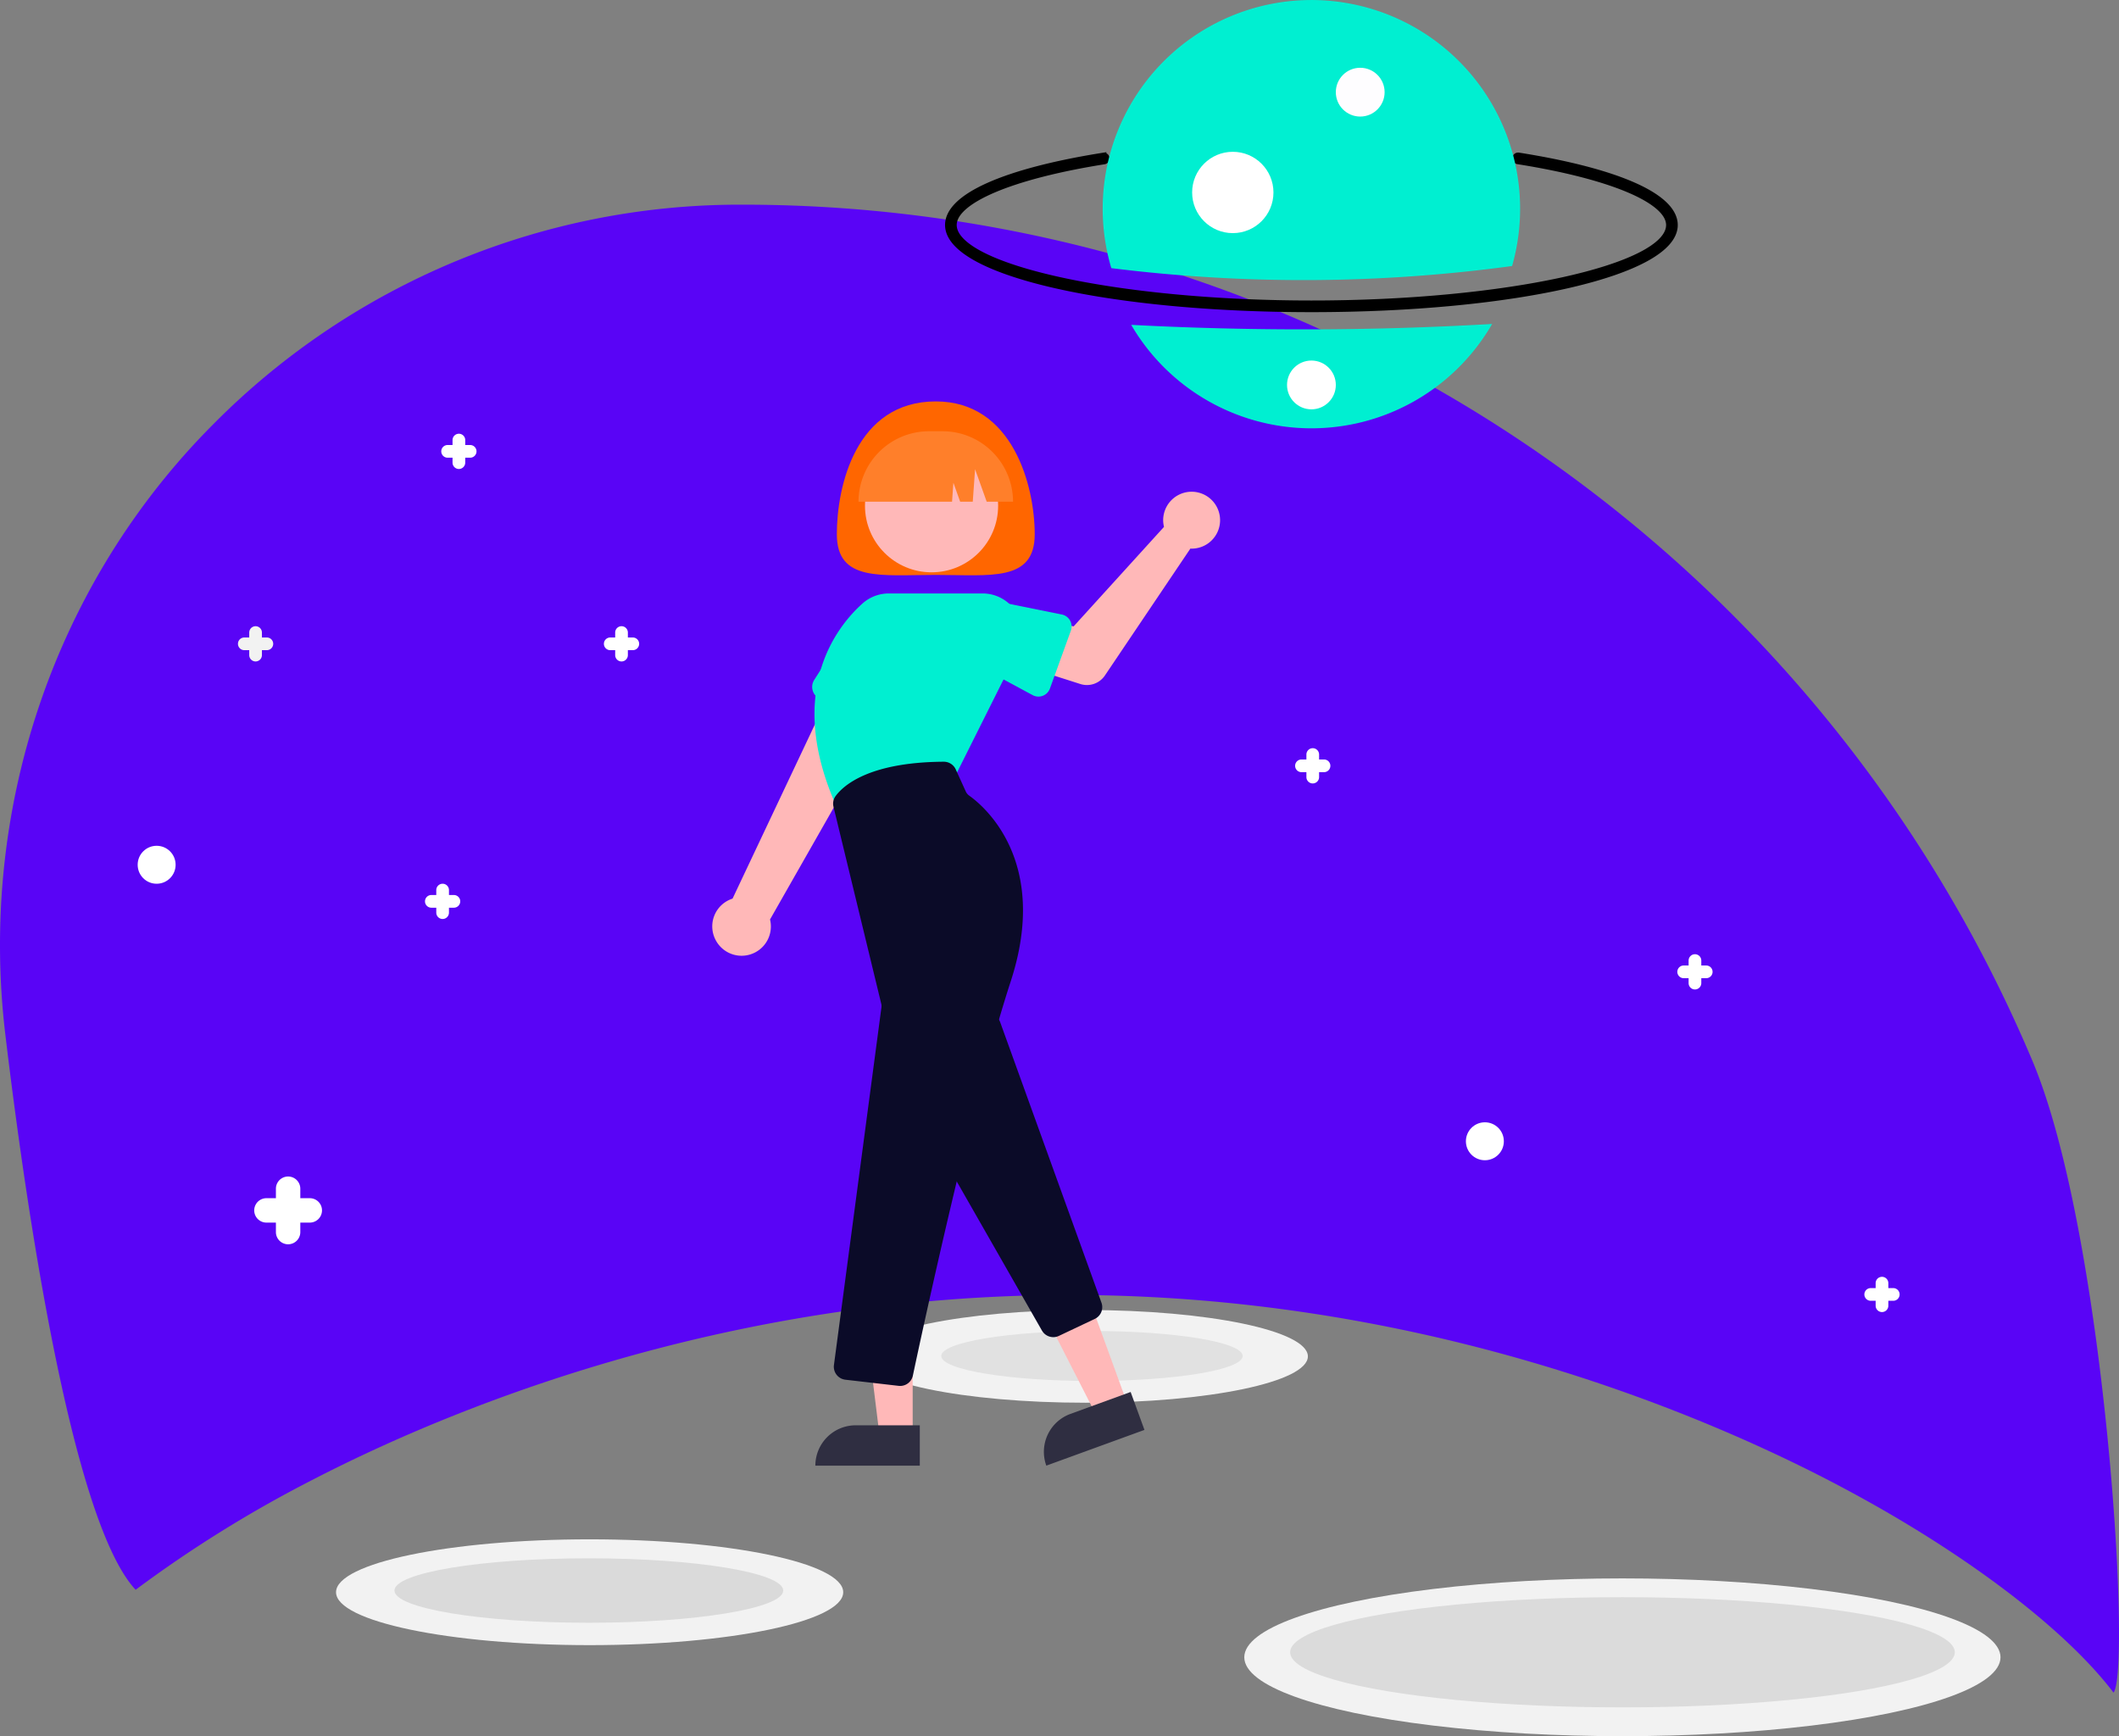 <?xml version="1.0" encoding="UTF-8" standalone="no"?>
<svg
   xmlns:dc="http://purl.org/dc/elements/1.1/"
   xmlns:cc="http://creativecommons.org/ns#"
   xmlns:rdf="http://www.w3.org/1999/02/22-rdf-syntax-ns#"
   xmlns:svg="http://www.w3.org/2000/svg"
   xmlns="http://www.w3.org/2000/svg"
   xmlns:sodipodi="http://sodipodi.sourceforge.net/DTD/sodipodi-0.dtd"
   xmlns:inkscape="http://www.inkscape.org/namespaces/inkscape"
   inkscape:version="1.0 (4035a4fb49, 2020-05-01)"
   sodipodi:docname="undraw_universe_.svg"
   version="1.1"
   viewBox="0 0 781.723 640.45"
   height="640.45"
   width="781.723"
   data-name="Layer 1"
   id="a440bc83-d4cf-42ba-bc9f-600e72f10f51">
  <rect x="0" y="0" width="781.723" height="640.45" fill="#808080" stroke="none"/>
  <defs
     id="defs79" />
  <sodipodi:namedview
     inkscape:current-layer="a440bc83-d4cf-42ba-bc9f-600e72f10f51"
     inkscape:window-maximized="1"
     inkscape:window-y="-8"
     inkscape:window-x="-8"
     inkscape:cy="320.2251"
     inkscape:cx="93.61583"
     inkscape:zoom="0.42001705"
     showgrid="false"
     id="namedview77"
     inkscape:window-height="705"
     inkscape:window-width="1366"
     inkscape:pageshadow="2"
     inkscape:pageopacity="0"
     guidetolerance="10"
     gridtolerance="10"
     objecttolerance="10"
     borderopacity="1"
     bordercolor="#666666"
     pagecolor="#ffffff" />
  <path
     style="fill:#5904f6;fill-opacity:1"
     id="path2"
     fill="#f2f2f2"
     transform="translate(-205.213 -124.75)"
     d="M319.931,670.934C369.269,645.357,471.26,602.451,600,602.451s230.731,42.907,280.069,68.483c48.032,24.9,86.661,54.258,104.858,78.211,6.633-9.028-3.102-169.642-30.044-233.34A516.235,516.235,0,0,0,478.82,200.25a273.27,273.27,0,0,0-194.505,80.567q-1.624,1.624-3.217,3.269c-57.017,58.899-83.64,140.844-73.92,222.242,6.92,57.952,23.976,179.165,48.074,204.866A458.813,458.813,0,0,1,319.931,670.934Z" />
  <ellipse
     id="ellipse4"
     fill="#f2f2f2"
     ry="17.1"
     rx="81.969"
     cy="500.35"
     cx="400.52" />
  <path
     style="stroke:#000000;stroke-opacity:1;stroke-width:2.3;stroke-miterlimit:4;stroke-dasharray:none"
     id="path6"
     fill="#3f3d56"
     transform="translate(-205.213 -124.75)"
     d="M689.003,238.75c-75.14-.007-133.999-13.629-133.997-31.012.001-10.422,20.858-19.719,57.222-25.506a1,1,0,1,1,.314,1.975c-34.255,5.452-55.536,14.469-55.537,23.531-.001,15.72,60.446,29.005,131.997,29.012s132.001-13.268,132.003-28.988c.001-9.101-21.414-18.143-55.888-23.598a1,1,0,1,1,.313-1.976c36.591,5.79,57.576,15.111,57.575,25.574C823.005,225.145,764.143,238.757,689.003,238.75Z" />
  <path
     id="path8"
     fill="#00efd1"
     transform="translate(-205.213 -124.75)"
     d="M622.524,244.582a76.983,76.983,0,0,0,133.15-.324A1211.979,1211.979,0,0,1,622.524,244.582Z" />
  <path
     transform="translate(-205.213 -124.75)"
     id="path10"
     fill="#00efd1"
     d="M763.047,222.88a76.997,76.997,0,1,0-147.857.786A572.233,572.233,0,0,0,763.047,222.88Z" />
  <circle
     style="fill:#fefdff;fill-opacity:1"
     id="circle12"
     fill="#fff"
     r="9"
     cy="34"
     cx="501.799" />
  <circle
     id="circle14"
     fill="#fff"
     r="15"
     cy="70.997"
     cx="454.794" />
  <circle
     id="circle16"
     fill="#fff"
     r="9"
     cy="142"
     cx="483.799" />
  <ellipse
     style="fill:#e1e1e1;fill-opacity:1"
     id="ellipse18"
     fill="#e6e6e6"
     ry="9.218"
     rx="55.605"
     cy="500.204"
     cx="402.84" />
  <ellipse
     id="ellipse20"
     fill="#f2f2f2"
     ry="19.516"
     rx="93.552"
     cy="587.353"
     cx="217.52" />
  <ellipse
     id="ellipse22"
     fill="#f2f2f2"
     ry="29.1"
     rx="139.491"
     cy="611.35"
     cx="598.52" />
  <ellipse
     style="fill:#dadada;fill-opacity:1"
     id="ellipse24"
     fill="#e6e6e6"
     ry="11.888"
     rx="71.711"
     cy="586.726"
     cx="217.235" />
  <ellipse
     style="fill:#dbdbdb;fill-opacity:1"
     id="ellipse26"
     fill="#e6e6e6"
     ry="20.324"
     rx="122.603"
     cy="609.501"
     cx="598.551" />
  <circle
     id="circle28"
     fill="#fff"
     r="7"
     cy="319"
     cx="57.787" />
  <circle
     id="circle30"
     fill="#fff"
     r="7"
     cy="421"
     cx="547.787" />
  <path
     style="fill:#ff6600"
     id="path32"
     fill="#2f2e41"
     transform="translate(-205.213 -124.75)"
     d="M513.933,321.83c0,17.673,16.342,15,36.5,15s36.5,2.673,36.5-15-7.982-49-36.5-49C520.933,272.83,513.933,304.157,513.933,321.83Z" />
  <path
     id="path34"
     fill="#ffb8b8"
     transform="translate(-205.213 -124.75)"
     d="M469.207,471.483a10.743,10.743,0,0,1,6.253-15.24l41.816-88.459,19.128,13.413-47.119,82.735a10.801,10.801,0,0,1-20.078,7.551Z" />
  <path
     id="path36"
     fill="#00efd1"
     transform="translate(-205.213 -124.75)"
     d="M505.039,379.529a4.812,4.812,0,0,1,.552-3.973l13.001-20.382a13.377,13.377,0,0,1,24.456,10.85l-6.549,23.353a4.817,4.817,0,0,1-6.604,3.096l-22.209-9.931A4.811,4.811,0,0,1,505.039,379.529Z" />
  <polygon
     id="polygon38"
     fill="#ffb8b8"
     points="415.837 517.679 404.317 521.874 382.656 479.436 399.658 473.245 415.837 517.679" />
  <path
     id="path40"
     fill="#2f2e41"
     transform="translate(-391.604 122.176) rotate(-20.007)"
     d="M602.385,644.381h23.644a0,0,0,0,1,0,0v14.887a0,0,0,0,1,0,0H587.498a0,0,0,0,1,0,0v0A14.887,14.887,0,0,1,602.385,644.381Z" />
  <path
     style="fill:#0b0b28"
     id="path42"
     fill="#2f2e41"
     transform="translate(-205.213 -124.75)"
     d="M589.601,615.585l-43.887-76.802a4.822,4.822,0,0,1,.052-4.868l19.762-32.937a4.817,4.817,0,0,1,8.661.841l37.364,103.468a4.799,4.799,0,0,1-2.469,5.99l-13.239,6.271a4.773,4.773,0,0,1-2.044.459A4.84,4.84,0,0,1,589.601,615.585Z" />
  <circle
     id="circle44"
     fill="#ffb8b8"
     r="24.561"
     cy="186.56"
     cx="343.662" />
  <path
     id="path46"
     fill="#00efd1"
     transform="translate(-205.213 -124.75)"
     d="M513.94,422.561c-19.342-42.889.157-66.859,9.439-75.173a14.557,14.557,0,0,1,9.73-3.721h34.599a14.576,14.576,0,0,1,13.038,21.095l-23.13,46.259-43.488,11.96Z" />
  <polygon
     id="polygon48"
     fill="#ffb8b8"
     points="336.698 529.276 324.438 529.275 318.606 481.987 336.7 481.988 336.698 529.276" />
  <path
     id="path50"
     fill="#2f2e41"
     d="M315.681,525.772h23.644a0,0,0,0,1,0,0v14.887a0,0,0,0,1,0,0H300.794a0,0,0,0,1,0,0v0A14.887,14.887,0,0,1,315.681,525.772Z" />
  <path
     style="fill:#0b0b28"
     id="path52"
     fill="#2f2e41"
     transform="translate(-205.213 -124.75)"
     d="M536.716,635.973l-19.629-2.264a4.818,4.818,0,0,1-4.223-5.42l17.518-131.9a3.75,3.75,0,0,0-.073-1.377l-17.608-72.645a4.761,4.761,0,0,1,.754-3.926c2.73-3.764,12.086-12.537,39.914-12.703h.03a4.834,4.834,0,0,1,4.397,2.827l3.712,8.166a3.763,3.763,0,0,0,1.253,1.513c5.11,3.617,29.862,23.918,15.328,68.489C563.806,530.54,545.504,615.587,541.98,632.191a4.791,4.791,0,0,1-4.698,3.814A4.925,4.925,0,0,1,536.716,635.973Z" />
  <path
     id="path54"
     fill="#ffb8b8"
     transform="translate(-205.213 -124.75)"
     d="M634.355,317.474a10.527,10.527,0,0,0,.273,1.635l-33.347,36.708-11.778-2.538-6.154,17.274,20.413,6.52A8,8,0,0,0,612.831,373.921l31.521-46.795a10.497,10.497,0,1,0-9.997-9.651Z" />
  <path
     id="path56"
     fill="#00efd1"
     transform="translate(-205.213 -124.75)"
     d="M600.271,357.373l-7.731,21.372a4.5,4.5,0,0,1-6.366,2.431L566.226,370.429A12.497,12.497,0,0,1,574.797,346.95l22.136,4.482a4.5,4.5,0,0,1,3.337,5.941Z" />
  <path
     style="fill:#ff7f2a"
     id="path58"
     fill="#2f2e41"
     transform="translate(-205.213 -124.75)"
     d="M578.933,309.83v0H569.218l-4.286-12-.857,12h-4.643l-2.5-7-.5,7h-34.5v0a26,26,0,0,1,26-26h5A26,26,0,0,1,578.933,309.83Z" />
  <path
     id="path60"
     fill="#fff"
     transform="translate(-205.213 -124.75)"
     d="M319.5,566.75H316v-3.5a4.5,4.5,0,0,0-9,0v3.5h-3.5a4.5,4.5,0,0,0,0,9H307v3.5a4.5,4.5,0,0,0,9,0v-3.5h3.5a4.5,4.5,0,0,0,0-9Z" />
  <path
     style="fill:#ffffff"
     id="path62"
     fill="#ff6584"
     transform="translate(-205.213 -124.75)"
     d="M834.66,480.91h-1.82v-1.82a2.34,2.34,0,0,0-4.68,0v1.82h-1.82a2.34,2.34,0,0,0,0,4.68h1.82v1.82a2.34,2.34,0,0,0,4.68,0v-1.82h1.82a2.34,2.34,0,1,0,0-4.68Z" />
  <path
     style="fill:#f2f2f2"
     id="path64"
     fill="#00efd1"
     transform="translate(-205.213 -124.75)"
     d="M303.66,359.91h-1.82v-1.82a2.34,2.34,0,1,0-4.68,0v1.82h-1.82a2.34,2.34,0,1,0,0,4.68h1.82v1.82a2.34,2.34,0,1,0,4.68,0v-1.82h1.82a2.34,2.34,0,1,0,0-4.68Z" />
  <path
     id="path66"
     fill="#fff"
     transform="translate(-205.213 -124.75)"
     d="M438.66,359.91h-1.82v-1.82a2.34,2.34,0,1,0-4.68,0v1.82h-1.82a2.34,2.34,0,1,0,0,4.68h1.82v1.82a2.34,2.34,0,1,0,4.68,0v-1.82h1.82a2.34,2.34,0,1,0,0-4.68Z" />
  <path
     id="path68"
     fill="#fff"
     transform="translate(-205.213 -124.75)"
     d="M903.66,599.91h-1.82v-1.82a2.34,2.34,0,0,0-4.68,0v1.82h-1.82a2.34,2.34,0,0,0,0,4.68h1.82v1.82a2.34,2.34,0,0,0,4.68,0v-1.82h1.82a2.34,2.34,0,0,0,0-4.68Z" />
  <path
     id="path70"
     fill="#fff"
     transform="translate(-205.213 -124.75)"
     d="M693.66,404.91h-1.82v-1.82a2.34,2.34,0,0,0-4.68,0v1.82h-1.82a2.34,2.34,0,0,0,0,4.68h1.82v1.82a2.34,2.34,0,0,0,4.68,0v-1.82h1.82a2.34,2.34,0,1,0,0-4.68Z" />
  <path
     id="path72"
     fill="#fff"
     transform="translate(-205.213 -124.75)"
     d="M372.66,454.91h-1.82v-1.82a2.34,2.34,0,1,0-4.68,0v1.82h-1.82a2.34,2.34,0,1,0,0,4.68h1.82v1.82a2.34,2.34,0,1,0,4.68,0v-1.82h1.82a2.34,2.34,0,1,0,0-4.68Z" />
  <path
     id="path74"
     fill="#fff"
     transform="translate(-205.213 -124.75)"
     d="M378.66,288.91h-1.82v-1.82a2.34,2.34,0,1,0-4.68,0v1.82h-1.82a2.34,2.34,0,1,0,0,4.68h1.82v1.82a2.34,2.34,0,1,0,4.68,0v-1.82h1.82a2.34,2.34,0,1,0,0-4.68Z" />
</svg>
